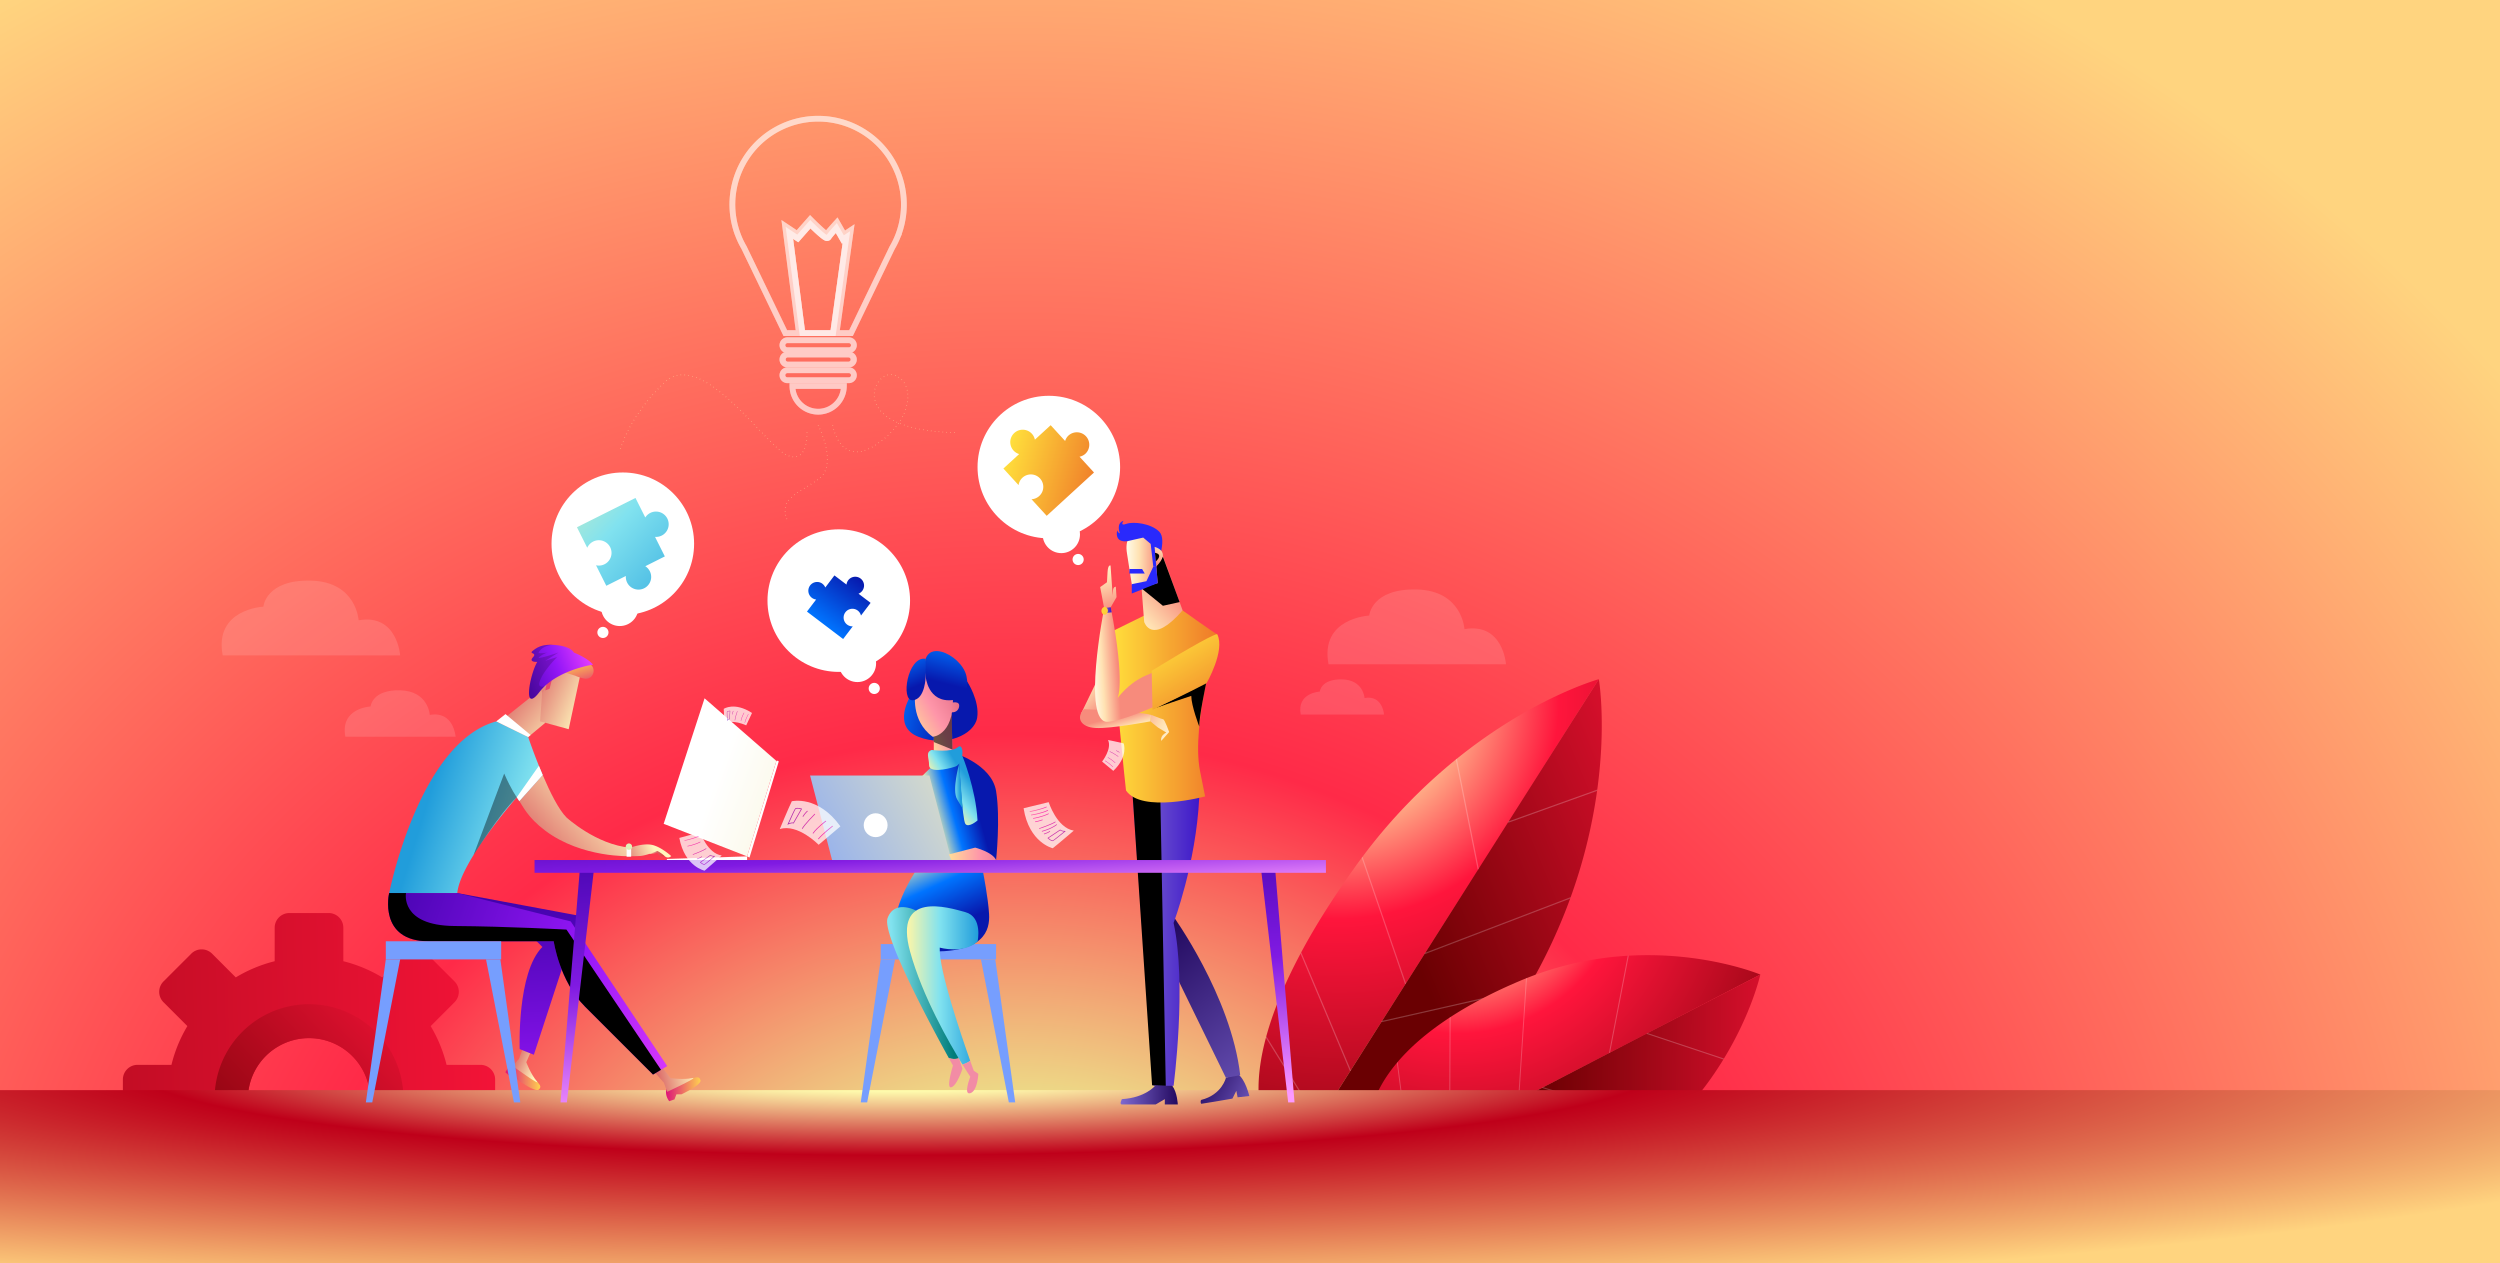 <svg id="Layer_1" data-name="Layer 1" xmlns="http://www.w3.org/2000/svg" xmlns:xlink="http://www.w3.org/1999/xlink" viewBox="0 0 3484.41 1760.72"><rect x="0" y="0" width="3484.41" height="1760.72" fill="#333333" stroke="none"/><defs><style>.cls-1{fill:url(#radial-gradient);}.cls-2{fill:url(#linear-gradient);}.cls-3{fill:url(#linear-gradient-2);}.cls-4{opacity:0.24;}.cls-5{fill:url(#linear-gradient-3);}.cls-6{fill:url(#linear-gradient-4);}.cls-7{fill:url(#linear-gradient-5);}.cls-8{fill:url(#linear-gradient-6);}.cls-9{fill:url(#linear-gradient-7);}.cls-10{fill:url(#linear-gradient-8);}.cls-11{fill:url(#radial-gradient-2);}.cls-12{fill:url(#linear-gradient-27);}.cls-13{opacity:0.22;}.cls-14{fill:#fff;}.cls-15{opacity:0.21;}.cls-16{fill:url(#radial-gradient-3);}.cls-17{fill:url(#linear-gradient-28);}.cls-18{fill:url(#radial-gradient-4);}.cls-19,.cls-20,.cls-21,.cls-22{opacity:0.13;}.cls-19,.cls-20,.cls-21,.cls-22,.cls-61,.cls-69,.cls-85{isolation:isolate;}.cls-19{fill:url(#radial-gradient-5);}.cls-20{fill:url(#radial-gradient-6);}.cls-21{fill:url(#radial-gradient-7);}.cls-22{fill:url(#radial-gradient-8);}.cls-23{fill:url(#linear-gradient-29);}.cls-24{fill:url(#linear-gradient-30);}.cls-25{fill:url(#linear-gradient-31);}.cls-26{fill:url(#linear-gradient-32);}.cls-27{fill:url(#linear-gradient-33);}.cls-28{fill:url(#linear-gradient-34);}.cls-29{fill:url(#linear-gradient-35);}.cls-30{fill:url(#linear-gradient-36);}.cls-31{fill:url(#linear-gradient-37);}.cls-32{fill:url(#linear-gradient-38);}.cls-33{fill:url(#linear-gradient-39);}.cls-34{fill:#2929fc;}.cls-35{fill:url(#linear-gradient-40);}.cls-36{fill:url(#linear-gradient-41);}.cls-37{fill:url(#linear-gradient-42);}.cls-38{fill:url(#linear-gradient-43);}.cls-39{fill:url(#linear-gradient-44);}.cls-40{fill:url(#linear-gradient-45);}.cls-41{fill:url(#linear-gradient-46);}.cls-42{fill:url(#linear-gradient-47);}.cls-43{fill:url(#linear-gradient-48);}.cls-44{fill:url(#linear-gradient-49);}.cls-45{fill:url(#linear-gradient-50);}.cls-46{fill:url(#linear-gradient-51);}.cls-47{fill:url(#linear-gradient-52);}.cls-48{fill:url(#linear-gradient-53);}.cls-49{fill:url(#linear-gradient-54);}.cls-50{fill:url(#linear-gradient-55);}.cls-51{fill:url(#linear-gradient-56);}.cls-52{fill:url(#linear-gradient-57);}.cls-53{fill:url(#linear-gradient-58);}.cls-54{fill:url(#linear-gradient-59);}.cls-55{fill:url(#linear-gradient-60);}.cls-56{fill:url(#linear-gradient-61);}.cls-57{fill:url(#linear-gradient-62);}.cls-58{fill:url(#linear-gradient-63);}.cls-59{fill:url(#linear-gradient-64);}.cls-60{fill:url(#linear-gradient-65);}.cls-61{opacity:0.4;fill:url(#linear-gradient-66);}.cls-62{fill:url(#linear-gradient-67);}.cls-63{fill:url(#linear-gradient-68);}.cls-64{fill:url(#linear-gradient-69);}.cls-65{fill:#769efe;}.cls-66{fill:url(#linear-gradient-70);}.cls-67{fill:url(#linear-gradient-71);}.cls-68{fill:url(#linear-gradient-72);}.cls-69{opacity:0.58;fill:url(#linear-gradient-73);}.cls-70{fill:url(#linear-gradient-74);}.cls-71{fill:url(#linear-gradient-75);}.cls-72{fill:url(#linear-gradient-76);}.cls-73{fill:url(#linear-gradient-77);}.cls-74{fill:url(#linear-gradient-78);}.cls-75{fill:url(#linear-gradient-79);}.cls-76{fill:url(#linear-gradient-80);}.cls-77{fill:url(#linear-gradient-81);}.cls-78{fill:url(#linear-gradient-82);}.cls-79{fill:url(#linear-gradient-83);}.cls-80{fill:url(#linear-gradient-84);}.cls-81{fill:#f28ca5;}.cls-82{fill:url(#linear-gradient-85);}.cls-83{fill:url(#linear-gradient-86);}.cls-84{fill:url(#linear-gradient-87);}.cls-85{opacity:0.18;fill:url(#linear-gradient-88);}.cls-86{fill:url(#linear-gradient-89);}.cls-87{fill:url(#linear-gradient-90);}.cls-88{fill:url(#linear-gradient-91);}.cls-89{opacity:0.45;}.cls-90{fill:none;stroke:#fdffb6;stroke-miterlimit:10;stroke-dasharray:0.5 5;}.cls-91{opacity:0.74;}.cls-92{fill:url(#radial-gradient-9);}.cls-93{fill:url(#radial-gradient-17);}.cls-94{fill:url(#radial-gradient-25);}.cls-95{fill:url(#radial-gradient-32);}.cls-96{fill:url(#radial-gradient-33);}.cls-97{fill:url(#radial-gradient-40);}.cls-98{fill:url(#radial-gradient-41);}.cls-99{fill:url(#radial-gradient-48);}</style><radialGradient id="radial-gradient" cx="1374.44" cy="-142.5" r="2258.6" gradientTransform="matrix(1.16, 0, 0, -1, -177.14, 1762)" gradientUnits="userSpaceOnUse"><stop offset="0.12" stop-color="#e9ff94"/><stop offset="0.39" stop-color="#ff2a48"/><stop offset="1" stop-color="#ffd47f"/></radialGradient><linearGradient id="linear-gradient" x1="824.13" y1="367.31" x2="-810.47" y2="322.6" gradientTransform="matrix(1, 0, 0, -1, 0, 1762)" gradientUnits="userSpaceOnUse"><stop offset="0" stop-color="#ff153c"/><stop offset="1" stop-color="#6a0002"/></linearGradient><linearGradient id="linear-gradient-2" x1="601.45" y1="416.83" x2="238.2" y2="81.52" xlink:href="#linear-gradient"/><linearGradient id="linear-gradient-3" x1="1138.1" y1="1575.79" x2="1143.12" y2="1221.14" gradientTransform="matrix(1, 0, 0, -1, 0, 1762)" gradientUnits="userSpaceOnUse"><stop offset="0" stop-color="#fff"/><stop offset="0.97" stop-color="#fff"/><stop offset="1" stop-color="#fff"/></linearGradient><linearGradient id="linear-gradient-4" x1="1138.86" y1="1575.8" x2="1143.87" y2="1221.15" xlink:href="#linear-gradient-3"/><linearGradient id="linear-gradient-5" x1="1136.14" y1="1575.76" x2="1141.16" y2="1221.11" xlink:href="#linear-gradient-3"/><linearGradient id="linear-gradient-6" x1="1135.86" y1="1575.76" x2="1140.88" y2="1221.11" xlink:href="#linear-gradient-3"/><linearGradient id="linear-gradient-7" x1="1135.55" y1="1575.76" x2="1140.57" y2="1221.11" xlink:href="#linear-gradient-3"/><linearGradient id="linear-gradient-8" x1="1135.36" y1="1575.76" x2="1140.38" y2="1221.1" xlink:href="#linear-gradient-3"/><radialGradient id="radial-gradient-2" cx="1866.73" cy="787.58" r="785.48" gradientTransform="matrix(1, 0, 0, -1, 0, 1762)" gradientUnits="userSpaceOnUse"><stop offset="0.12" stop-color="#fffdae"/><stop offset="0.39" stop-color="#ff153c"/><stop offset="1" stop-color="#6a0002"/></radialGradient><linearGradient id="linear-gradient-27" x1="2455.87" y1="638.7" x2="1967.39" y2="436" xlink:href="#linear-gradient"/><radialGradient id="radial-gradient-3" cx="2032.34" cy="556.72" r="603.45" xlink:href="#radial-gradient-2"/><linearGradient id="linear-gradient-28" x1="3318.46" y1="1185.07" x2="2829.97" y2="982.36" gradientTransform="matrix(0.75, 0.56, 0.32, -0.77, -296.08, 676.09)" xlink:href="#linear-gradient"/><radialGradient id="radial-gradient-4" cx="1230.96" cy="-8692.72" r="2377.71" gradientTransform="matrix(1.16, 0, 0, -0.14, -177.14, 263.27)" gradientUnits="userSpaceOnUse"><stop offset="0.12" stop-color="#fffdae"/><stop offset="0.39" stop-color="#bf001a"/><stop offset="1" stop-color="#ffd47f"/></radialGradient><radialGradient id="radial-gradient-5" cx="1591.88" cy="1074.18" r="442.15" gradientTransform="matrix(1, 0, 0, -1, 0, 1762)" gradientUnits="userSpaceOnUse"><stop offset="0" stop-color="#fff"/><stop offset="0.85" stop-color="#fff"/><stop offset="1" stop-color="#fff"/></radialGradient><radialGradient id="radial-gradient-6" cx="1690.97" cy="877.89" r="207.58" xlink:href="#radial-gradient-5"/><radialGradient id="radial-gradient-7" cx="579.77" cy="702.89" r="307.59" xlink:href="#radial-gradient-5"/><radialGradient id="radial-gradient-8" cx="648.71" cy="644.66" r="191.1" xlink:href="#radial-gradient-5"/><linearGradient id="linear-gradient-29" x1="1760.36" y1="212.92" x2="1672.83" y2="258.22" gradientTransform="matrix(1, 0, 0, -1, 0, 1762)" gradientUnits="userSpaceOnUse"><stop offset="0" stop-color="#7f69d1"/><stop offset="1" stop-color="#230a60"/></linearGradient><linearGradient id="linear-gradient-30" x1="1814.53" y1="191.58" x2="1608.77" y2="452.62" xlink:href="#linear-gradient-29"/><linearGradient id="linear-gradient-31" x1="1561.86" y1="237.69" x2="1641.59" y2="237.69" xlink:href="#linear-gradient-29"/><linearGradient id="linear-gradient-32" x1="1578.15" y1="462.32" x2="1671.49" y2="462.32" gradientTransform="matrix(1, 0, 0, -1, 0, 1762)" gradientUnits="userSpaceOnUse"><stop offset="0" stop-color="#7f69d1"/><stop offset="1" stop-color="#3e18c9"/></linearGradient><linearGradient id="linear-gradient-33" x1="2113.83" y1="894.23" x2="1529.31" y2="389.56" gradientTransform="matrix(1, 0, 0, -1, 0, 1762)" gradientUnits="userSpaceOnUse"><stop offset="0"/><stop offset="1"/></linearGradient><linearGradient id="linear-gradient-34" x1="1504.77" y1="831.22" x2="1550.45" y2="782.08" gradientTransform="matrix(1, 0, 0, -1, 0, 1762)" gradientUnits="userSpaceOnUse"><stop offset="0" stop-color="#fffbe9"/><stop offset="0.4" stop-color="#ffe2b3"/><stop offset="1" stop-color="#f78b7c"/></linearGradient><linearGradient id="linear-gradient-35" x1="1551.6" y1="777.54" x2="1696.64" y2="777.54" gradientTransform="matrix(1, 0, 0, -1, 0, 1762)" gradientUnits="userSpaceOnUse"><stop offset="0" stop-color="#ffde3b"/><stop offset="1" stop-color="#ef7929"/></linearGradient><linearGradient id="linear-gradient-36" x1="1568.86" y1="912.08" x2="1657.92" y2="770.05" xlink:href="#linear-gradient-33"/><linearGradient id="linear-gradient-37" x1="1550.41" y1="887.49" x2="1625.14" y2="956.07" xlink:href="#linear-gradient-34"/><linearGradient id="linear-gradient-38" x1="1545.7" y1="1039.85" x2="1619.79" y2="946.57" xlink:href="#linear-gradient-33"/><linearGradient id="linear-gradient-39" x1="1570.06" y1="982.19" x2="1613.59" y2="982.19" xlink:href="#linear-gradient-34"/><linearGradient id="linear-gradient-40" x1="1628.17" y1="1007.81" x2="1606.67" y2="981.33" xlink:href="#linear-gradient-34"/><linearGradient id="linear-gradient-41" x1="1642.7" y1="731.94" x2="1576.67" y2="768.09" xlink:href="#linear-gradient-34"/><linearGradient id="linear-gradient-42" x1="1562.5" y1="734.97" x2="1554.82" y2="763.37" xlink:href="#linear-gradient-34"/><linearGradient id="linear-gradient-43" x1="1521.32" y1="834.22" x2="1557.66" y2="836.52" xlink:href="#linear-gradient-34"/><linearGradient id="linear-gradient-44" x1="1531.55" y1="986.3" x2="1552.54" y2="911.32" xlink:href="#linear-gradient-34"/><linearGradient id="linear-gradient-45" x1="1537.6" y1="911.38" x2="1549.45" y2="911.38" xlink:href="#linear-gradient-32"/><linearGradient id="linear-gradient-46" x1="1517.12" y1="928.53" x2="1683.98" y2="796.48" xlink:href="#linear-gradient-35"/><linearGradient id="linear-gradient-47" x1="1620.85" y1="873.65" x2="1694.94" y2="756.96" xlink:href="#linear-gradient-35"/><linearGradient id="linear-gradient-48" x1="1593.68" y1="974.36" x2="1617.87" y2="990.48" xlink:href="#linear-gradient-33"/><linearGradient id="linear-gradient-49" x1="704.45" y1="260.95" x2="753.1" y2="260.95" gradientTransform="matrix(1, 0, 0, -1, 0, 1762)" gradientUnits="userSpaceOnUse"><stop offset="0" stop-color="#dd1478"/><stop offset="1" stop-color="#ffd150"/></linearGradient><linearGradient id="linear-gradient-50" x1="2217.75" y1="274" x2="2148.08" y2="302.87" gradientTransform="matrix(1, 0, 0, -1, -1467.33, 1762)" gradientUnits="userSpaceOnUse"><stop offset="0" stop-color="#fff7bd"/><stop offset="0.49" stop-color="#db6565"/><stop offset="1" stop-color="#d63838"/></linearGradient><linearGradient id="linear-gradient-51" x1="928.18" y1="243.85" x2="976.4" y2="243.85" xlink:href="#linear-gradient-49"/><linearGradient id="linear-gradient-52" x1="2436.46" y1="267.06" x2="2327.87" y2="242.58" xlink:href="#linear-gradient-50"/><linearGradient id="linear-gradient-53" x1="2371.76" y1="573.54" x2="2393.7" y2="573.54" xlink:href="#linear-gradient-50"/><linearGradient id="linear-gradient-54" x1="-2491.06" y1="541.4" x2="-2522.66" y2="-26.17" gradientTransform="translate(-1789.52 1762) rotate(180)" gradientUnits="userSpaceOnUse"><stop offset="0" stop-color="#3800a3"/><stop offset="0.55" stop-color="#9416f7"/><stop offset="1" stop-color="#ff4aff"/></linearGradient><linearGradient id="linear-gradient-55" x1="2252.49" y1="728.79" x2="2084.68" y2="860.19" xlink:href="#linear-gradient-50"/><linearGradient id="linear-gradient-56" x1="851.62" y1="655.64" x2="647.65" y2="474.24" gradientTransform="matrix(1, 0, 0, -1, 0, 1762)" xlink:href="#linear-gradient-50"/><linearGradient id="linear-gradient-57" x1="828" y1="571.56" x2="595.41" y2="643.61" gradientTransform="matrix(1, 0, 0, -1, 0, 1762)" gradientUnits="userSpaceOnUse"><stop offset="0" stop-color="#fff6a6"/><stop offset="0.46" stop-color="#81e2ef"/><stop offset="1" stop-color="#219ddb"/></linearGradient><linearGradient id="linear-gradient-58" x1="-2268.91" y1="501.77" x2="-2842.8" y2="300.78" xlink:href="#linear-gradient-54"/><linearGradient id="linear-gradient-59" x1="1338.99" y1="173.43" x2="2358.42" y2="432.68" gradientTransform="matrix(1, 0, 0, -1, -1467.33, 1762)" xlink:href="#linear-gradient-33"/><linearGradient id="linear-gradient-60" x1="2380.3" y1="576.55" x2="2286.14" y2="541.82" xlink:href="#linear-gradient-50"/><linearGradient id="linear-gradient-61" x1="819" y1="778.68" x2="658.47" y2="848.2" gradientTransform="matrix(1, 0, 0, -1, 0, 1762)" xlink:href="#linear-gradient-50"/><linearGradient id="linear-gradient-62" x1="794.12" y1="788.43" x2="780.73" y2="836.39" xlink:href="#linear-gradient-49"/><linearGradient id="linear-gradient-63" x1="2215.16" y1="819.74" x2="2249.84" y2="776.9" xlink:href="#linear-gradient-50"/><linearGradient id="linear-gradient-64" x1="-2688.66" y1="862.54" x2="-2210.21" y2="673.57" gradientTransform="translate(-1789.52 1762) rotate(180)" xlink:href="#linear-gradient-49"/><linearGradient id="linear-gradient-65" x1="-2789.44" y1="682.89" x2="-3041" y2="589.98" gradientTransform="translate(-1789.52 1762) rotate(180)" gradientUnits="userSpaceOnUse"><stop offset="0" stop-color="#fff"/><stop offset="1" stop-color="#f4eec3"/></linearGradient><linearGradient id="linear-gradient-66" x1="-2535.51" y1="726.41" x2="-2463.88" y2="603.79" gradientTransform="translate(-1789.52 1762) rotate(180)" xlink:href="#linear-gradient-33"/><linearGradient id="linear-gradient-67" x1="1760.65" y1="665.85" x2="1791.73" y2="235.98" gradientTransform="matrix(1, 0, 0, -1, 0, 1762)" gradientUnits="userSpaceOnUse"><stop offset="0" stop-color="#3800a3"/><stop offset="0.55" stop-color="#801ae2"/><stop offset="1" stop-color="#fc99ff"/></linearGradient><linearGradient id="linear-gradient-68" x1="788.31" y1="624.74" x2="819.39" y2="194.88" xlink:href="#linear-gradient-67"/><linearGradient id="linear-gradient-69" x1="1290.68" y1="658.47" x2="1299.66" y2="498.55" xlink:href="#linear-gradient-67"/><linearGradient id="linear-gradient-70" x1="1299.9" y1="621.98" x2="1360.82" y2="639.11" gradientTransform="matrix(1, 0, 0, -1, 0, 1762)" gradientUnits="userSpaceOnUse"><stop offset="0" stop-color="#fff6a6"/><stop offset="0.46" stop-color="#0074ff"/><stop offset="1" stop-color="#0718ad"/></linearGradient><linearGradient id="linear-gradient-71" x1="1243.06" y1="789.87" x2="1327.22" y2="770.02" gradientTransform="matrix(1, 0, 0, -1, 0, 1762)" gradientUnits="userSpaceOnUse"><stop offset="0" stop-color="#0074ff"/><stop offset="1" stop-color="#0718ad"/></linearGradient><linearGradient id="linear-gradient-72" x1="1353.56" y1="744.43" x2="1298.53" y2="719.83" gradientTransform="matrix(1, 0, 0, -1, 0, 1762)" gradientUnits="userSpaceOnUse"><stop offset="0" stop-color="#dd647e"/><stop offset="0.14" stop-color="#e7738b"/><stop offset="0.41" stop-color="#f88ca1"/><stop offset="0.58" stop-color="#fe95a9"/><stop offset="1" stop-color="#ffda99"/></linearGradient><linearGradient id="linear-gradient-73" x1="1286.4" y1="851.53" x2="1323.3" y2="711.69" xlink:href="#linear-gradient-33"/><linearGradient id="linear-gradient-74" x1="1344.82" y1="812.39" x2="1258.72" y2="761.9" gradientTransform="matrix(1, 0, 0, -1, 0, 1762)" gradientUnits="userSpaceOnUse"><stop offset="0" stop-color="#dd647e"/><stop offset="0.58" stop-color="#fe95a9"/><stop offset="1" stop-color="#ffda99"/></linearGradient><linearGradient id="linear-gradient-75" x1="1329.14" y1="864.42" x2="1315.33" y2="809.61" xlink:href="#linear-gradient-71"/><linearGradient id="linear-gradient-76" x1="1262.92" y1="853.01" x2="1281.91" y2="807.27" xlink:href="#linear-gradient-71"/><linearGradient id="linear-gradient-77" x1="1345.39" y1="779.75" x2="1286.26" y2="767.01" xlink:href="#linear-gradient-74"/><linearGradient id="linear-gradient-78" x1="1045.46" y1="520.73" x2="1428.71" y2="734.37" gradientTransform="matrix(1, 0, 0, -1, 0, 1762)" gradientUnits="userSpaceOnUse"><stop offset="0" stop-color="#749bfe"/><stop offset="0.99" stop-color="#fff6b6"/></linearGradient><linearGradient id="linear-gradient-79" x1="1291.57" y1="691.04" x2="1325.24" y2="711.33" xlink:href="#linear-gradient-57"/><linearGradient id="linear-gradient-80" x1="1318.2" y1="638.32" x2="1357.04" y2="668.1" xlink:href="#linear-gradient-57"/><linearGradient id="linear-gradient-81" x1="1322.51" y1="665.84" x2="1338.05" y2="666.27" xlink:href="#linear-gradient-57"/><linearGradient id="linear-gradient-82" x1="1277.47" y1="572.73" x2="1324.73" y2="469.79" xlink:href="#linear-gradient-70"/><linearGradient id="linear-gradient-83" x1="1176.96" y1="386.81" x2="1326.51" y2="393.28" gradientTransform="matrix(1, 0, 0, -1, 0, 1762)" gradientUnits="userSpaceOnUse"><stop offset="0" stop-color="#fff6a6"/><stop offset="0.46" stop-color="#81e2ef"/><stop offset="0.99" stop-color="#007c79"/></linearGradient><linearGradient id="linear-gradient-84" x1="1264.02" y1="388.59" x2="1363.62" y2="388.59" xlink:href="#linear-gradient-57"/><linearGradient id="linear-gradient-85" x1="1424.69" y1="571.05" x2="1324.1" y2="572.18" xlink:href="#linear-gradient-74"/><linearGradient id="linear-gradient-86" x1="895.12" y1="591.38" x2="732.05" y2="508.79" xlink:href="#linear-gradient-57"/><linearGradient id="linear-gradient-87" x1="704.97" y1="807.36" x2="833.43" y2="859.66" gradientTransform="matrix(1, 0, 0, -1, 0, 1762)" xlink:href="#linear-gradient-54"/><linearGradient id="linear-gradient-88" x1="623.53" y1="759.18" x2="850.43" y2="879.27" xlink:href="#linear-gradient-33"/><linearGradient id="linear-gradient-89" x1="58.91" y1="314.62" x2="124.04" y2="197.14" gradientTransform="matrix(0.7, -0.71, -0.71, -0.7, 1584.88, 900.8)" xlink:href="#linear-gradient-35"/><linearGradient id="linear-gradient-90" x1="733.92" y1="1132.29" x2="993.69" y2="897.17" xlink:href="#linear-gradient-57"/><linearGradient id="linear-gradient-91" x1="-659.52" y1="91.22" x2="-577.64" y2="91.22" gradientTransform="matrix(0.6, -0.8, -0.8, -0.6, 1613.96, 395.78)" xlink:href="#linear-gradient-71"/><radialGradient id="radial-gradient-9" cx="1406.33" cy="660.24" r="140.65" gradientTransform="matrix(1, 0, 0, -1, 0, 1762)" gradientUnits="userSpaceOnUse"><stop offset="0.12" stop-color="#fffdae"/><stop offset="0.39" stop-color="#ff29c8"/><stop offset="1" stop-color="#3e18c9"/></radialGradient><radialGradient id="radial-gradient-17" cx="-305.55" cy="1982.95" r="54.54" gradientTransform="matrix(-0.84, -1.18, -1.28, 0.91, 3830.52, -1066.62)" xlink:href="#radial-gradient-9"/><radialGradient id="radial-gradient-25" cx="1013.29" cy="3406.57" r="155.49" gradientTransform="matrix(-0.89, 0.45, 0.45, 0.89, 583.12, -2333.22)" xlink:href="#radial-gradient-9"/><radialGradient id="radial-gradient-32" cx="1013.3" cy="3406.57" r="155.49" gradientTransform="matrix(-0.89, 0.45, 0.45, 0.89, 583.12, -2333.22)" xlink:href="#radial-gradient-9"/><radialGradient id="radial-gradient-33" cx="1235.04" cy="2320.26" r="30.89" gradientTransform="matrix(-1.56, 1.82, 2.08, 1.79, -1829.14, -5400.02)" xlink:href="#radial-gradient-9"/><radialGradient id="radial-gradient-40" cx="698.35" cy="1516.95" r="33.88" gradientTransform="matrix(2.6, 0.17, -0.17, -2.54, -561, 4666.2)" xlink:href="#radial-gradient-9"/><radialGradient id="radial-gradient-41" cx="1399.5" cy="482.26" r="117.66" gradientTransform="matrix(1, -0.03, -0.03, -1, -456.45, 1668.37)" xlink:href="#radial-gradient-9"/><radialGradient id="radial-gradient-48" cx="-875.3" cy="2644.56" r="129.03" gradientTransform="matrix(-0.67, -0.74, -0.74, 0.67, 2310.63, -1149.69)" xlink:href="#radial-gradient-9"/></defs><title>lets-colab</title><g id="Layer_2" data-name="Layer 2"><rect class="cls-1" width="3484.41" height="1760.72"/><path class="cls-2" d="M669.67,1484.13H622.4a196,196,0,0,0-22.18-54l33.3-33.3a20.53,20.53,0,0,0,0-28.92l-38.77-38.77a20.53,20.53,0,0,0-28.92,0l-33.09,33.12a197.21,197.21,0,0,0-54.21-22.55V1293a20.49,20.49,0,0,0-20.43-20.44H403.27A20.49,20.49,0,0,0,382.84,1293v46.72a197.21,197.21,0,0,0-54.21,22.55l-33.1-33.12a20.52,20.52,0,0,0-28.91,0l-38.77,38.77a20.52,20.52,0,0,0,0,28.92l33.3,33.3a195.66,195.66,0,0,0-22.18,54H191.7a20.49,20.49,0,0,0-20.44,20.42V1532H345.47v-.75a85.24,85.24,0,0,1,170.47,0v.75H690.11v-27.42A20.49,20.49,0,0,0,669.67,1484.13Z"/><path class="cls-3" d="M430.68,1399.64A131.58,131.58,0,0,0,299.1,1531.22v.75h46.36v-.75a85.24,85.24,0,0,1,170.47,0v.75h46.36v-.75a131.58,131.58,0,0,0-131.6-131.58Z"/><g class="cls-4"><path class="cls-5" d="M1164.61,468.28h-49.82l-19.65-151.93,16.06,10.73,18-20.41,3,3c13.11,13,18.15,16.71,20,17.77,2-2.81,7.2-8.71,10.41-12.29l3.73-4.16,9.76,17.08,8.72-5.82Zm-42.74-8.06h35.72l16.83-121.29-1,.65-8.5-14.85c-3.73,4.27-5.87,6.91-6.26,7.54a6.67,6.67,0,0,1-4.86,3.48c-2.86.46-5.54.87-24.22-17.35l-17,19.29-7.18-4.8Zm29.71-131.72Z"/><path class="cls-6" d="M1188.67,468.28h-27.4l19.3-139.16-5.54,3.69-9.24-16.18c-3,3.3-8.23,9.22-10.55,12.31L1153,332l-3.17-2.12c-3.76-2.5-12.87-10.91-20.42-18.39l-17.59,19.95-12.44-8.29,18.79,145.13H1092L1033.47,347a121,121,0,0,1-8.4-17.43l-1.17-3h0a123.56,123.56,0,1,1,232.85-.3l.24.16-1.43,3.12a124.56,124.56,0,0,1-8.6,17.79Zm-18.15-8.06h13.09l56.29-116.76a118.4,118.4,0,0,0,8-16.5l.24-.64a115.5,115.5,0,1,0-215.67,0l.74,1.93a118,118,0,0,0,7.35,14.92L1097,460.22h12l-19.88-153.59,21.31,14.2,18.62-21.1,4.81,4.82c6.53,6.52,13.36,12.88,17.53,16.37,3.32-4,7.85-9,10-11.4l5.93-6.51,10.46,18.31,13.27-8.85Z"/><path class="cls-7" d="M1183.15,492.18h-85.67a11,11,0,0,1,0-22h85.67a11,11,0,0,1,0,22Zm-85.67-13.94a2.94,2.94,0,0,0,0,5.88h85.67a2.94,2.94,0,0,0,2.94-2.94,3,3,0,0,0-2.94-2.94Z"/><path class="cls-8" d="M1183.15,512.1h-85.67a11,11,0,0,1,0-22h85.67a11,11,0,0,1,0,22Zm-85.67-13.94a3,3,0,0,0,0,5.89h85.67a3,3,0,0,0,0-5.89Z"/><path class="cls-9" d="M1183.15,534h-85.67a11,11,0,0,1,0-22h85.67a11,11,0,0,1,0,22Zm-85.67-13.94a2.94,2.94,0,0,0,0,5.88h85.67a3,3,0,0,0,2.94-2.94,2.94,2.94,0,0,0-2.94-2.94Z"/><path class="cls-10" d="M1140.32,577.84A39.93,39.93,0,0,1,1100.43,538v-4h79.77v4A39.93,39.93,0,0,1,1140.32,577.84ZM1108.74,542a31.83,31.83,0,0,0,63.15,0Z"/></g><g class="cls-4"><path class="cls-5" d="M1164.61,468.28h-49.82l-19.65-151.93,16.06,10.73,18-20.41,3,3c13.11,13,18.15,16.71,20,17.77,2-2.81,7.2-8.71,10.41-12.29l3.73-4.16,9.76,17.08,8.72-5.82Zm-42.74-8.06h35.72l16.83-121.29-1,.65-8.5-14.85c-3.73,4.27-5.87,6.91-6.26,7.54a6.67,6.67,0,0,1-4.86,3.48c-2.86.46-5.54.87-24.22-17.35l-17,19.29-7.18-4.8Zm29.71-131.72Z"/><path class="cls-6" d="M1188.67,468.28h-27.4l19.3-139.16-5.54,3.69-9.24-16.18c-3,3.3-8.23,9.22-10.55,12.31L1153,332l-3.17-2.12c-3.76-2.5-12.87-10.91-20.42-18.39l-17.59,19.95-12.44-8.29,18.79,145.13H1092L1033.47,347a121,121,0,0,1-8.4-17.43l-1.17-3h0a123.56,123.56,0,1,1,232.85-.3l.24.16-1.43,3.12a124.56,124.56,0,0,1-8.6,17.79Zm-18.15-8.06h13.09l56.29-116.76a118.4,118.4,0,0,0,8-16.5l.24-.64a115.5,115.5,0,1,0-215.67,0l.74,1.93a118,118,0,0,0,7.35,14.92L1097,460.22h12l-19.88-153.59,21.31,14.2,18.62-21.1,4.81,4.82c6.53,6.52,13.36,12.88,17.53,16.37,3.32-4,7.85-9,10-11.4l5.93-6.51,10.46,18.31,13.27-8.85Z"/><path class="cls-7" d="M1183.15,492.18h-85.67a11,11,0,0,1,0-22h85.67a11,11,0,0,1,0,22Zm-85.67-13.94a2.94,2.94,0,0,0,0,5.88h85.67a2.94,2.94,0,0,0,2.94-2.94,3,3,0,0,0-2.94-2.94Z"/><path class="cls-8" d="M1183.15,512.1h-85.67a11,11,0,0,1,0-22h85.67a11,11,0,0,1,0,22Zm-85.67-13.94a3,3,0,0,0,0,5.89h85.67a3,3,0,0,0,0-5.89Z"/><path class="cls-9" d="M1183.15,534h-85.67a11,11,0,0,1,0-22h85.67a11,11,0,0,1,0,22Zm-85.67-13.94a2.94,2.94,0,0,0,0,5.88h85.67a3,3,0,0,0,2.94-2.94,2.94,2.94,0,0,0-2.94-2.94Z"/><path class="cls-10" d="M1140.32,577.84A39.93,39.93,0,0,1,1100.43,538v-4h79.77v4A39.93,39.93,0,0,1,1140.32,577.84ZM1108.74,542a31.83,31.83,0,0,0,63.15,0Z"/></g><g class="cls-4"><path class="cls-5" d="M1164.61,468.28h-49.82l-19.65-151.93,16.06,10.73,18-20.41,3,3c13.11,13,18.15,16.71,20,17.77,2-2.81,7.2-8.71,10.41-12.29l3.73-4.16,9.76,17.08,8.72-5.82Zm-42.74-8.06h35.72l16.83-121.29-1,.65-8.5-14.85c-3.73,4.27-5.87,6.91-6.26,7.54a6.67,6.67,0,0,1-4.86,3.48c-2.86.46-5.54.87-24.22-17.35l-17,19.29-7.18-4.8Zm29.71-131.72Z"/><path class="cls-6" d="M1188.67,468.28h-27.4l19.3-139.16-5.54,3.69-9.24-16.18c-3,3.3-8.23,9.22-10.55,12.31L1153,332l-3.17-2.12c-3.76-2.5-12.87-10.91-20.42-18.39l-17.59,19.95-12.44-8.29,18.79,145.13H1092L1033.47,347a121,121,0,0,1-8.4-17.43l-1.17-3h0a123.56,123.56,0,1,1,232.85-.3l.24.16-1.43,3.12a124.56,124.56,0,0,1-8.6,17.79Zm-18.15-8.06h13.09l56.29-116.76a118.4,118.4,0,0,0,8-16.5l.24-.64a115.5,115.5,0,1,0-215.67,0l.74,1.93a118,118,0,0,0,7.35,14.92L1097,460.22h12l-19.88-153.59,21.31,14.2,18.62-21.1,4.81,4.82c6.53,6.52,13.36,12.88,17.53,16.37,3.32-4,7.85-9,10-11.4l5.93-6.51,10.46,18.31,13.27-8.85Z"/><path class="cls-7" d="M1183.15,492.18h-85.67a11,11,0,0,1,0-22h85.67a11,11,0,0,1,0,22Zm-85.67-13.94a2.94,2.94,0,0,0,0,5.88h85.67a2.94,2.94,0,0,0,2.94-2.94,3,3,0,0,0-2.94-2.94Z"/><path class="cls-8" d="M1183.15,512.1h-85.67a11,11,0,0,1,0-22h85.67a11,11,0,0,1,0,22Zm-85.67-13.94a3,3,0,0,0,0,5.89h85.67a3,3,0,0,0,0-5.89Z"/><path class="cls-9" d="M1183.15,534h-85.67a11,11,0,0,1,0-22h85.67a11,11,0,0,1,0,22Zm-85.67-13.94a2.94,2.94,0,0,0,0,5.88h85.67a3,3,0,0,0,2.94-2.94,2.94,2.94,0,0,0-2.94-2.94Z"/><path class="cls-10" d="M1140.32,577.84A39.93,39.93,0,0,1,1100.43,538v-4h79.77v4A39.93,39.93,0,0,1,1140.32,577.84ZM1108.74,542a31.83,31.83,0,0,0,63.15,0Z"/></g><g class="cls-4"><path class="cls-5" d="M1164.61,468.28h-49.82l-19.65-151.93,16.06,10.73,18-20.41,3,3c13.11,13,18.15,16.71,20,17.77,2-2.81,7.2-8.71,10.41-12.29l3.73-4.16,9.76,17.08,8.72-5.82Zm-42.74-8.06h35.72l16.83-121.29-1,.65-8.5-14.85c-3.73,4.27-5.87,6.91-6.26,7.54a6.67,6.67,0,0,1-4.86,3.48c-2.86.46-5.54.87-24.22-17.35l-17,19.29-7.18-4.8Zm29.71-131.72Z"/><path class="cls-6" d="M1188.67,468.28h-27.4l19.3-139.16-5.54,3.69-9.24-16.18c-3,3.3-8.23,9.22-10.55,12.31L1153,332l-3.17-2.12c-3.76-2.5-12.87-10.91-20.42-18.39l-17.59,19.95-12.44-8.29,18.79,145.13H1092L1033.47,347a121,121,0,0,1-8.4-17.43l-1.17-3h0a123.56,123.56,0,1,1,232.85-.3l.24.16-1.43,3.12a124.56,124.56,0,0,1-8.6,17.79Zm-18.15-8.06h13.09l56.29-116.76a118.4,118.4,0,0,0,8-16.5l.24-.64a115.5,115.5,0,1,0-215.67,0l.74,1.93a118,118,0,0,0,7.35,14.92L1097,460.22h12l-19.88-153.59,21.31,14.2,18.62-21.1,4.81,4.82c6.53,6.52,13.36,12.88,17.53,16.37,3.32-4,7.85-9,10-11.4l5.93-6.51,10.46,18.31,13.27-8.85Z"/><path class="cls-7" d="M1183.15,492.18h-85.67a11,11,0,0,1,0-22h85.67a11,11,0,0,1,0,22Zm-85.67-13.94a2.94,2.94,0,0,0,0,5.88h85.67a2.94,2.94,0,0,0,2.94-2.94,3,3,0,0,0-2.94-2.94Z"/><path class="cls-8" d="M1183.15,512.1h-85.67a11,11,0,0,1,0-22h85.67a11,11,0,0,1,0,22Zm-85.67-13.94a3,3,0,0,0,0,5.89h85.67a3,3,0,0,0,0-5.89Z"/><path class="cls-9" d="M1183.15,534h-85.67a11,11,0,0,1,0-22h85.67a11,11,0,0,1,0,22Zm-85.67-13.94a2.94,2.94,0,0,0,0,5.88h85.67a3,3,0,0,0,2.94-2.94,2.94,2.94,0,0,0-2.94-2.94Z"/><path class="cls-10" d="M1140.32,577.84A39.93,39.93,0,0,1,1100.43,538v-4h79.77v4A39.93,39.93,0,0,1,1140.32,577.84ZM1108.74,542a31.83,31.83,0,0,0,63.15,0Z"/></g><path class="cls-11" d="M2228.38,946.64,1800.8,1620.72c-44.9-32.87-58.26-92.68-36.45-174.17.19-.74.39-1.49.59-2.24,9.5-34.64,25.28-73.15,47.65-115.14.33-.65.67-1.29,1-1.93q30.5-56.94,77.26-122,3.47-4.83,7-9.52c.4-.54.81-1.08,1.21-1.63a759.09,759.09,0,0,1,130-135.46c.5-.41,1-.8,1.49-1.19C2136.61,971.93,2228.38,946.64,2228.38,946.64Z"/><path class="cls-12" d="M2043.32,1506.76l-1.5,1.86c-89.9,111.33-175.35,147.87-241,112.1L2228.4,946.64s10.54,60.91-2.18,153.83c-.07.63-.17,1.25-.26,1.87a733.75,733.75,0,0,1-36.78,148c-.25.7-.49,1.4-.75,2.1a772.49,772.49,0,0,1-50.1,109.72q-4.07,7.35-8.15,14.49l-1.11,2C2100.36,1428.78,2071.63,1471.46,2043.32,1506.76Z"/><g class="cls-13"><path class="cls-14" d="M2061.14,1211.42l-.83.17-.81.16L2029,1058.59c.5-.41,1-.8,1.49-1.19L2061,1210.55Z"/></g><g class="cls-13"><path class="cls-14" d="M2225.94,1102.34l-123.71,44.4-.55-1.59,1-.36,123.52-44.32C2226.13,1101.1,2226,1101.72,2225.94,1102.34Z"/></g><g class="cls-15"><path class="cls-14" d="M2188.41,1252.44l-202.27,77.35-.3-.79-.3-.79,1.06-.41,202.56-77.46C2188.91,1251,2188.67,1251.74,2188.41,1252.44Z"/></g><g class="cls-15"><path class="cls-14" d="M1959.82,1371l-.79.27-.79.28-60.4-175.86c.4-.54.81-1.08,1.21-1.63l60.56,176.3Z"/></g><g class="cls-13"><path class="cls-14" d="M1883,1492.12l-.78.32-.79.32-68.79-163.59c.33-.65.67-1.29,1-1.93l69.11,164.33Z"/></g><g class="cls-13"><path class="cls-14" d="M2129.05,1378.62l-203.21,46.08-.19-.82-.17-.83.81-.18,203.87-46.22C2129.79,1377.31,2129.43,1378,2129.05,1378.62Z"/></g><g class="cls-13"><path class="cls-14" d="M2043.32,1506.76l-1.5,1.86L1859.61,1529l-.1-.82-.09-.83.67-.08Z"/></g><g class="cls-13"><path class="cls-14" d="M1838.19,1562.47l-.72.44-.72.44-72.4-116.8c.19-.74.39-1.49.59-2.24l73,117.8Z"/></g><path class="cls-16" d="M2453.46,1358.3l-534.83,277.59c-23.1-50.57-14-104.09,28.3-154.47l1.16-1.4c18.15-21.28,42.24-42,72.36-61.71l1.38-.91c27.32-17.74,59.54-34.64,96.72-50.35,2.76-1.17,5.51-2.29,8.25-3.39l1.42-.57a453.44,453.44,0,0,1,140.43-31l1.5-.08C2376.76,1326.06,2453.46,1358.3,2453.46,1358.3Z"/><path class="cls-17" d="M2136.37,1684.84l-1.72.59c-102.75,35-178.31,15-216-49.54l534.83-277.59s-11.55,52.78-50.71,117.08c-.26.44-.52.87-.79,1.29a467.62,467.62,0,0,1-74.72,93.11L2326,1571a450.49,450.49,0,0,1-72.47,56.17q-5.39,3.36-10.72,6.55c-.49.31-1,.59-1.46.89C2203.9,1657,2168.8,1673.64,2136.37,1684.84Z"/><g class="cls-13"><path class="cls-14" d="M2243.91,1467.74l-.67-.33-.67-.34,26.08-135,1.5-.08-26.09,135Z"/></g><g class="cls-13"><path class="cls-14" d="M2402,1476.67l-106.69-35.53.1-1.53.87.29,106.51,35.48C2402.49,1475.82,2402.23,1476.25,2402,1476.67Z"/></g><g class="cls-15"><path class="cls-14" d="M2326,1571l-176-54.44V1515l.92.29,176.21,54.51Z"/></g><g class="cls-15"><path class="cls-14" d="M2117.23,1533.4l-.68-.24-.68-.23,10.93-169.27,1.42-.57-10.95,169.7Z"/></g><g class="cls-13"><path class="cls-14" d="M2021.09,1583.26l-.68-.19-.69-.2.73-164.56,1.38-.91-.74,165.31Z"/></g><g class="cls-13"><path class="cls-14" d="M2241.36,1634.58l-166.68-79,.12-.73.14-.73.66.32,167.22,79.27Z"/></g><g class="cls-13"><path class="cls-14" d="M2136.37,1684.84l-1.72.59-142.77-87,.19-.69.2-.69.52.32Z"/></g><g class="cls-13"><path class="cls-14" d="M1965.17,1612.15l-.67-.07-.68-.06-16.89-130.6,1.16-1.4,17,131.74Z"/></g><rect class="cls-18" y="1519.4" width="3484.41" height="241.32"/><path class="cls-19" d="M1851.64,925.85H2099s-3.89-58.42-57.87-49c0,0-3-53.68-66.38-55.26S1908.34,858,1908.34,858,1839.33,861.12,1851.64,925.85Z"/><path class="cls-20" d="M1812.92,995.86H1929s-1.83-27.42-27.18-23c0,0-1.39-25.2-31.16-25.94s-31.16,17-31.16,17S1807.14,965.47,1812.92,995.86Z"/><path class="cls-21" d="M310.39,913.46H557.72s-3.89-58.42-57.88-48.94c0,0-3-53.69-66.37-55.26s-66.38,36.31-66.38,36.31S298.08,848.73,310.39,913.46Z"/><path class="cls-22" d="M481.35,1026.85H635s-2.42-36.29-36-30.41c0,0-1.85-33.35-41.24-34.33s-41.24,22.56-41.24,22.56S473.7,986.64,481.35,1026.85Z"/></g><g id="Layer_1-2" data-name="Layer 1"><circle class="cls-14" cx="868.06" cy="757.87" r="99.35"/><circle class="cls-14" cx="1169.05" cy="837.11" r="99.35"/><circle class="cls-14" cx="1461.82" cy="651" r="99.35"/><circle class="cls-14" cx="1479.23" cy="744.92" r="26.01"/><path class="cls-14" d="M1510.42,779.81a7.75,7.75,0,1,1-7.75-7.75h0A7.75,7.75,0,0,1,1510.42,779.81Z"/><circle class="cls-14" cx="1195.06" cy="924.63" r="26.01"/><path class="cls-14" d="M1226.26,959.52a7.75,7.75,0,1,1-7.76-7.74h0A7.75,7.75,0,0,1,1226.26,959.52Z"/><circle class="cls-14" cx="863.82" cy="846.55" r="26.01"/><path class="cls-14" d="M832.6,881.47a7.75,7.75,0,1,0,7.75-7.75,7.75,7.75,0,0,0-7.75,7.75Z"/><path class="cls-23" d="M1708.64,1502.22s-5.44,23.56-34.43,30.81c0,0-1.82,1.81,0,5.43,0,0,34.43-5.43,43.49-7.25l5.44-10.87,1.81,9.06,16.31-1.81s-5.43-23.56-16.31-30.81Z"/><path class="cls-24" d="M1634.33,1275.67s81.56,112.37,94.25,222.92l-19.94,3.63L1634.33,1350Z"/><path class="cls-25" d="M1610,1513.32s-13.72,16.75-46.34,18.61c0,0-4.05,7.44,0,7.44h47.12l12.69-7.44v7.44h18.12s-.8-16.75-7.65-26S1610,1513.32,1610,1513.32Z"/><path class="cls-26" d="M1578.15,1102.09l29.56,411.23h28s18.67-141.42,0-227c0,0,31.11-81.87,35.78-174.91C1671.49,1111.4,1590.59,1061.16,1578.15,1102.09Z"/><polygon class="cls-27" points="1617.35 1117.46 1624.82 1513.32 1605.73 1512.64 1578.48 1106.65 1617.35 1117.46"/><polygon class="cls-28" points="1506.72 994.61 1545.99 913.4 1548.84 988.58 1506.72 994.61"/><path class="cls-29" d="M1647.73,850.39s47,33.62,48.85,33.73-37.2,125.11-23.93,191l7,34.91s-88.55,23.84-110.26-8.29c0,0-17.79-160.82-17.79-222.54L1594,858.29Z"/><path class="cls-30" d="M1681.28,951.25s-10.28,48.39-9.79,61.39c0,0-11.13-28.85-11.13-42.79,0,0-55.79,18.59-53.47,18.59S1681.28,951.25,1681.28,951.25Z"/><path class="cls-31" d="M1591.11,820.15l3.6,46.67s10.28,33.93,53.55-16.14l-36.19-100.33Z"/><polygon class="cls-32" points="1591.11 820.14 1620.84 844.32 1644.11 839.17 1620.7 775.76 1591.11 820.14"/><path class="cls-33" d="M1570.85,771.87l7.94,51.08,34.8-10.27-6.5-75.61S1563.71,730.41,1570.85,771.87Z"/><path class="cls-34" d="M1611.5,790l-4.09-.24-3.61-31.67-10.42-8.82-22.13,5s-18,3.62-14.2-15.31c0,0,1.13,4.17,3.85,4.33,0,0-6-14,5.13-17.48,0,0-5.93,7.86,3.85,4.33s34.24-.72,45.87,10.9-4.25,49-4.25,49"/><path class="cls-35" d="M1609.25,762.21s24.14,5.83,2.33,27.11Z"/><path class="cls-36" d="M1604.59,996.36s14.49,5.86,16.63,6.18,8.3,17.75,8.3,17.75l-11,12.32s-2.32-7,7-11.62l-11.63-7-10.63-8.69Z"/><path class="cls-37" d="M1510.81,988.43s75.25,2.91,93.77,8l-1.36,9s-53.9,10.25-75.8,9.24S1499.53,999.78,1510.81,988.43Z"/><path class="cls-38" d="M1630.74,975.25c-32.66,14.89-68.71,29.54-86.54,30.81-37.14,2.64-5.24-158.43-5.24-158.43l9.15-1.28c20.94,109,9.29,126.71,9.29,126.71,28.93-35.5,51.19-32.77,72.31-45.75Z"/><path class="cls-39" d="M1548.11,846.35l8.09-14.05-1-14.58s-3.62-.21-3.94,5.22-.42,7.23-.42,7.23l-3-41.93s-3.51-2-4.15,8.83-.85,14.48-.85,14.48l-9.47,6.7,5.54,29.38Z"/><polygon class="cls-40" points="1538.96 847.63 1548.11 846.35 1549.45 853.45 1537.6 854.89 1538.96 847.63"/><path class="cls-41" d="M1544.17,851.57c-.17,3-2.34,5.3-4.84,5.16s-4.38-2.7-4.2-5.7,2.34-5.3,4.84-5.16S1544.35,848.57,1544.17,851.57Z"/><path class="cls-42" d="M1681.69,952.24s-35.44,18.52-75.36,36.74l-1.16-54.11c55.14-33.85,90.26-53,91.41-50.75C1708,906.58,1681.69,952.24,1681.69,952.24Z"/><path class="cls-43" d="M1611,782.51l-1.25-12S1622.08,771.85,1611,782.51Z"/><path class="cls-44" d="M749.39,1508.33c1.33,2.42,6.54,5.51,1.66,10.19s-30-13.75-30-13.75l-3.37-6.1-7.49,1.07-5.74-5.2s3.36-8.9,12.58-11.72Z"/><path class="cls-45" d="M741.14,1462.83l-7.64,17.65s6.35,16.88,14.53,26.29-33.53-21.06-33.53-21.06l8.86-10.07,6.12-16.81Z"/><path class="cls-46" d="M966.59,1502.19c2.76,0,8-3.06,9.73,3.47s-26.56,19.6-26.56,19.6h-7l-2.69,7.07-7.32,2.5s-6.17-7.24-4.17-16.68Z"/><path class="cls-47" d="M922.78,1487.39l11.75,15.23s17.85,2.61,30,0-34.65,19.16-34.65,19.16l-4.52-12.63-11.75-13.49Z"/><path class="cls-48" d="M926.37,1193.14s-5.88,1.63-7.51-1.31-2.94-2.94-2.94-2.94l-11.49,1.44,11-7Z"/><path class="cls-49" d="M637.33,1244.71l170,31.63-63.27,193.74-19.76-7.91s-4-106.75,31.63-142.34l-23.73-23.72s-130.47-19.77-130.47-23.72S637.33,1244.71,637.33,1244.71Z"/><polygon class="cls-50" points="755.84 958.76 690.62 1010.67 736.18 1027.25 759.9 1007.48 755.84 958.76"/><path class="cls-51" d="M878.51,1193.31s-67.32,2.88-118.6-35.58c-24.77-18.58-31.53-34.88-36.11-41.19l32.59-36.36c10,23.47,22.22,48.24,33.17,59.19,0,0,41.51,38.12,89,42.08Z"/><path class="cls-52" d="M756.39,1080.18l-32.59,36.36a40,40,0,0,1-3.52-5.4s-79,90.07-82.94,133.58h-94.9S583.8,1035,691.62,1005.45l44.55,21.8s8.25,24.57,19.52,51.28C755.92,1079.08,756.14,1079.63,756.39,1080.18Z"/><path class="cls-53" d="M929.92,1485.88l-8.63,5.19-11.14,6.69-94.9-94.89c-35.58-35.58-43.48-90.95-43.48-90.95h-174c-71.18,0-55.36-67.21-55.36-67.21H637.3l158.16,39.54Z"/><path class="cls-54" d="M921.29,1491.07l-11.14,6.69-94.9-94.89c-35.58-35.58-43.48-90.95-43.48-90.95h-174c-71.18,0-55.36-67.21-55.36-67.21h23.43s-8.74,45.3,67.51,45.92,156.18,5,156.18,5Z"/><path class="cls-55" d="M878.51,1181.45s18.48-6.92,31.21-3.66,25.79,15.35,25.79,15.35a6.24,6.24,0,0,1-8.82.32l-.32-.32a46,46,0,0,0-10.12-7.1s-16,6.77-25.14,7.1-12.6.17-12.6.17Z"/><polygon class="cls-14" points="929.48 1197.17 1041.27 1193.59 1041.27 1198.79 929.48 1198.79 929.48 1197.17"/><path class="cls-14" d="M1041.28,1193.59l3.36,1.58,15.78-51.81,7.9-26,17-55.75c-.42-2.11-3.16-1.06-3.16-1.06l-16.38,53.35-8.14,26.44Z"/><polygon class="cls-14" points="691.62 1005.44 704.55 995.27 739.55 1024.44 736.18 1027.25 691.62 1005.44"/><path class="cls-56" d="M756,960l-3.23,45.4,39.83,10.94,18.64-87.15S752,912.59,756,960Z"/><path class="cls-57" d="M760.66,955.76c-8.11,6.53-20-.87-17.59-11,2-8.18,5.06-16.17,9.85-20.71,7.92-7.5,15.67-8.57,20.37-8.33a9.87,9.87,0,0,0,7.25-2.56c4-3.62,12.35-7.48,26.07,4.12a33.1,33.1,0,0,0,12.41,7c13.57,3.77,9.44,23.74-4.47,21.49A53.78,53.78,0,0,1,802.28,942c-.3-.12-.6-.24-.91-.33L787,937.16A11,11,0,0,0,775,941l-5.49,7.21a11.09,11.09,0,0,1-1.7,1.79C766.49,951,764.05,953,760.66,955.76Z"/><path class="cls-58" d="M765,952.27s-2.46-7.67-8-7.2-9.67,12.88-.68,19.62Z"/><polygon class="cls-59" points="768.7 949.18 765.96 960.04 759.9 962.24 763.51 945.05 768.7 949.18"/><polygon class="cls-60" points="1082.14 1060.58 981.99 973.28 925 1148.22 1041.27 1193.59 1082.14 1060.58"/><path class="cls-61" d="M720.27,1111.14s-7.44-9.81-17.56-33L660,1191.8S694.85,1135.69,720.27,1111.14Z"/><polygon class="cls-62" points="1776.49 1201.97 1804.28 1536.45 1795.38 1536.45 1756.5 1201.97 1776.49 1201.97"/><polygon class="cls-63" points="808.98 1201.97 781.19 1536.45 790.09 1536.45 828.97 1201.97 808.98 1201.97"/><rect class="cls-64" x="745.02" y="1198.68" width="1103" height="17.79"/><polygon class="cls-65" points="697.39 1337.19 725.18 1536.45 716.29 1536.45 677.4 1337.19 697.39 1337.19"/><rect class="cls-65" x="537.73" y="1311.92" width="160.79" height="25.27"/><polygon class="cls-65" points="537.73 1337.19 509.94 1536.45 518.84 1536.45 557.72 1337.19 537.73 1337.19"/><polygon class="cls-65" points="1387.18 1337.19 1414.97 1536.45 1406.07 1536.45 1367.19 1337.19 1387.18 1337.19"/><rect class="cls-65" x="1227.52" y="1315.84" width="160.79" height="21.35"/><path class="cls-66" d="M1327.74,1048.67s54.34,15.69,60.57,53.94,0,96.07,0,96.07H1278.58s14.87-24.91-1.75-56.93-8.81-45,24.65-75.86Z"/><path class="cls-67" d="M1348.09,950s17.69,27,13.83,50.44-43.88,41.43-81.84,26.49-10.67-57.63-10.67-57.63Z"/><path class="cls-68" d="M1326.41,995.47c-.51,2.31,1.81,67.23,1.81,67.23s-16,10.52-26.74,3.19v-53Z"/><polygon class="cls-69" points="1326.41 995.47 1326.89 1022.39 1327.61 1044.84 1301.48 1034.24 1301.38 1023.88 1326.41 995.47"/><path class="cls-70" d="M1275.92,964.58s-7.67,39.27,24.09,62.35c0,0,33.94-2.16,27.37-66.73S1266.06,931.7,1275.92,964.58Z"/><path class="cls-71" d="M1290.15,942.72s2.77,37.4,38.07,32.94c0,0,25.44-1.19,18.87-32.94S1278.11,882.5,1290.15,942.72Z"/><path class="cls-72" d="M1290.15,942.72s-.36,31.58-17.88,33.31-7.3-62.18,17.88-57.78Z"/><path class="cls-73" d="M1326.73,979.37s11.77-3.09,10,5.8-10.74,7.56-10.74,7.56Z"/><polygon class="cls-74" points="1325.98 1198.68 1159.7 1198.68 1129.05 1080.9 1295.33 1080.9 1325.98 1198.68"/><path class="cls-75" d="M1298.47,1045.23s27.57,4,36.47-3.79,9.46,22.73-3.5,27-36.53,8.76-36.53-1.91S1289.57,1048.79,1298.47,1045.23Z"/><path class="cls-76" d="M1341.42,1053.87s18.69,45.53,21,89.66c0,0-12.41,10.67-16.86,4.89s-8.71-84.08-8.71-84.08S1336.13,1051.37,1341.42,1053.87Z"/><path class="cls-77" d="M1336.9,1064.34s-10.5,36.94-2.85,49.83l7.65,12.89Z"/><circle class="cls-14" cx="1220.45" cy="1150.14" r="16.64"/><path class="cls-78" d="M1370.33,1216.47s6.86,34.69,8.2,57.38-6.37,56-89.92,52-13.88-109.42-13.88-109.42Z"/><path class="cls-79" d="M1336.48,1475a23,23,0,0,1-14.07-.34c-21.36-38.64-93.68-172.24-85.32-195,9.79-26.68,39.75-10.44,39.75-10.44l38,142.11Z"/><path class="cls-80" d="M1309.78,1320.77c-1.43,30.69,30,122.54,42.41,157.62-4.41,3.72-10.76,5.23-10.76,5.23-18.54-30-55.83-94.87-73-157.41-23.4-85.07,52.75-61.7,77.21-54.87s16.86,40.87,16.86,40.87C1343.3,1330.12,1309.78,1320.77,1309.78,1320.77Z"/><path class="cls-81" d="M1341.43,1489.56s-7.39,23.14-15.45,25.8,2.24-30.24,2.24-30.24-2.16-3.84-5.81-10.46a23,23,0,0,0,14.07.34Z"/><path class="cls-81" d="M1363.59,1496.68s-1.07,24-11.24,27,0-23,0-23-4.24-6.26-10.92-17h0s6.35-1.51,10.76-5.23c3.07,8.64,5,13.85,5,13.85Z"/><polygon class="cls-65" points="1227.52 1337.19 1199.72 1536.45 1208.62 1536.45 1247.51 1337.19 1227.52 1337.19"/><path class="cls-82" d="M1388.31,1198.68H1326l-3.57-7.83,36.72-9.48S1383.37,1187.54,1388.31,1198.68Z"/><rect class="cls-14" x="873.38" y="1179.48" width="6.32" height="14.54"/><path class="cls-83" d="M881,1180a4.43,4.43,0,1,1-4.44-4.42h0A4.44,4.44,0,0,1,881,1180Z"/><path class="cls-84" d="M826.57,926.4s-41.72,5.89-67.36,30a70.18,70.18,0,0,0-7.56,8.33c-23.85,31.07-12.91-25.39-2.78-42.25,0,0-12.54.83-6.06-6.31s-6.48-4.22,0-9.28c5.7-4.44,12.6-8.91,27.71-8.15h0c2,.07,4.22.28,6.56.57,19.8,2.53,22.75,10.22,22.75,10.22S818.3,916.44,826.57,926.4Z"/><path class="cls-85" d="M759.65,921.16l16.9-5.44s-19.68,19.37-24.31,34.12c-2.44,7.75,2.11,8,7,6.53a70.18,70.18,0,0,0-7.56,8.33c-23.85,31.07-12.91-25.39-2.78-42.25,0,0-12.54.83-6.06-6.31s-6.48-4.22,0-9.28c5.7-4.44,12.6-8.91,27.71-8.15-14.5,1.39-18.74,8.65-19.82,10.79s11.36.18,12.39,0c-.63.16-5.42,1.47-11.54,6.18-6.57,5.06,26.8-6.2,26.8-6.2Z"/><polyline class="cls-14" points="751.09 1067.36 720.27 1111.14 723.79 1116.54 756.39 1080.18"/><path class="cls-86" d="M1489.45,606.79a17.15,17.15,0,0,0-4.91,7.85l-20.16-22-22,20.16a17.32,17.32,0,1,0-21.9,20.05l-22,20.16,21.16,23.1a17.31,17.31,0,1,1,18.06,19.72l21.15,23.09,65.91-60.37-20.15-22a17.14,17.14,0,0,0,8.24-4.2,17.32,17.32,0,0,0-22.84-26c-.19.16-.37.33-.55.5Z"/><path class="cls-87" d="M922.22,746.45a17.49,17.49,0,0,1-9.27,1.83l13.66,27.23-27.23,13.67a17.67,17.67,0,1,1-27.09,13.59l-27.23,13.66-14.34-28.57a17.68,17.68,0,1,0-12.24-24.4l-14.34-28.58L885.69,694l13.67,27.23a17.68,17.68,0,1,1,22.86,25.26Z"/><path class="cls-88" d="M1146.24,813.64a12.23,12.23,0,0,1,4,5.21L1163,802l16.83,12.77a12.26,12.26,0,1,1,16.74,12.71l16.82,12.77L1200,857.94A12.26,12.26,0,1,0,1188.52,873l-13.41,17.66-50.39-38.26,12.78-16.83a12.26,12.26,0,1,1,8.74-22Z"/><polygon class="cls-34" points="1607.41 789.75 1597.85 810.04 1577.43 814.2 1577.43 827.22 1613.59 812.68 1611.58 789.32 1607.41 789.75"/><polygon class="cls-34" points="1574.14 793.03 1591.82 793.03 1595.51 799.41 1574.14 799.41 1574.14 793.03"/><g class="cls-89"><g class="cls-4"><path class="cls-14" d="M1164.61,468.28h-49.82l-19.65-151.93,16.06,10.73,18-20.41,3,3c13.11,13,18.15,16.71,20,17.77,2-2.81,7.2-8.71,10.41-12.29l3.73-4.16,9.76,17.08,8.72-5.82Zm-42.74-8.06h35.72l16.83-121.29-1,.65-8.5-14.85c-3.73,4.27-5.87,6.91-6.26,7.54a6.67,6.67,0,0,1-4.86,3.48c-2.86.46-5.54.87-24.22-17.35l-17,19.29-7.18-4.8Zm29.71-131.72Z"/><path class="cls-14" d="M1188.67,468.28h-27.4l19.3-139.16-5.54,3.69-9.24-16.18c-3,3.3-8.23,9.22-10.55,12.31L1153,332l-3.17-2.12c-3.76-2.5-12.87-10.91-20.42-18.39l-17.59,19.95-12.44-8.29,18.79,145.13H1092L1033.47,347a121,121,0,0,1-8.4-17.43l-1.17-3h0a123.56,123.56,0,1,1,232.85-.3l.24.16-1.43,3.12a124.56,124.56,0,0,1-8.6,17.79Zm-18.15-8.06h13.09l56.29-116.76a118.4,118.4,0,0,0,8-16.5l.24-.64a115.5,115.5,0,1,0-215.67,0l.74,1.93a118,118,0,0,0,7.35,14.92L1097,460.22h12l-19.88-153.59,21.31,14.2,18.62-21.1,4.81,4.82c6.53,6.52,13.36,12.88,17.53,16.37,3.32-4,7.85-9,10-11.4l5.93-6.51,10.46,18.31,13.27-8.85Z"/><path class="cls-14" d="M1183.15,492.18h-85.67a11,11,0,0,1,0-22h85.67a11,11,0,0,1,0,22Zm-85.67-13.94a2.94,2.94,0,0,0,0,5.88h85.67a2.94,2.94,0,0,0,2.94-2.94,3,3,0,0,0-2.94-2.94Z"/><path class="cls-14" d="M1183.15,512.1h-85.67a11,11,0,0,1,0-22h85.67a11,11,0,0,1,0,22Zm-85.67-13.94a3,3,0,0,0,0,5.89h85.67a3,3,0,0,0,0-5.89Z"/><path class="cls-14" d="M1183.15,534h-85.67a11,11,0,0,1,0-22h85.67a11,11,0,0,1,0,22Zm-85.67-13.94a2.94,2.94,0,0,0,0,5.88h85.67a3,3,0,0,0,2.94-2.94,2.94,2.94,0,0,0-2.94-2.94Z"/><path class="cls-14" d="M1140.32,577.84A39.93,39.93,0,0,1,1100.43,538v-4h79.77v4A39.93,39.93,0,0,1,1140.32,577.84ZM1108.74,542a31.83,31.83,0,0,0,63.15,0Z"/></g><g class="cls-4"><path class="cls-14" d="M1164.61,468.28h-49.82l-19.65-151.93,16.06,10.73,18-20.41,3,3c13.11,13,18.15,16.71,20,17.77,2-2.81,7.2-8.71,10.41-12.29l3.73-4.16,9.76,17.08,8.72-5.82Zm-42.74-8.06h35.72l16.83-121.29-1,.65-8.5-14.85c-3.73,4.27-5.87,6.91-6.26,7.54a6.67,6.67,0,0,1-4.86,3.48c-2.86.46-5.54.87-24.22-17.35l-17,19.29-7.18-4.8Zm29.71-131.72Z"/><path class="cls-14" d="M1188.67,468.28h-27.4l19.3-139.16-5.54,3.69-9.24-16.18c-3,3.3-8.23,9.22-10.55,12.31L1153,332l-3.17-2.12c-3.76-2.5-12.87-10.91-20.42-18.39l-17.59,19.95-12.44-8.29,18.79,145.13H1092L1033.47,347a121,121,0,0,1-8.4-17.43l-1.17-3h0a123.56,123.56,0,1,1,232.85-.3l.24.16-1.43,3.12a124.56,124.56,0,0,1-8.6,17.79Zm-18.15-8.06h13.09l56.29-116.76a118.4,118.4,0,0,0,8-16.5l.24-.64a115.5,115.5,0,1,0-215.67,0l.74,1.93a118,118,0,0,0,7.35,14.92L1097,460.22h12l-19.88-153.59,21.31,14.2,18.62-21.1,4.81,4.82c6.53,6.52,13.36,12.88,17.53,16.37,3.32-4,7.85-9,10-11.4l5.93-6.51,10.46,18.31,13.27-8.85Z"/><path class="cls-14" d="M1183.15,492.18h-85.67a11,11,0,0,1,0-22h85.67a11,11,0,0,1,0,22Zm-85.67-13.94a2.94,2.94,0,0,0,0,5.88h85.67a2.94,2.94,0,0,0,2.94-2.94,3,3,0,0,0-2.94-2.94Z"/><path class="cls-14" d="M1183.15,512.1h-85.67a11,11,0,0,1,0-22h85.67a11,11,0,0,1,0,22Zm-85.67-13.94a3,3,0,0,0,0,5.89h85.67a3,3,0,0,0,0-5.89Z"/><path class="cls-14" d="M1183.15,534h-85.67a11,11,0,0,1,0-22h85.67a11,11,0,0,1,0,22Zm-85.67-13.94a2.94,2.94,0,0,0,0,5.88h85.67a3,3,0,0,0,2.94-2.94,2.94,2.94,0,0,0-2.94-2.94Z"/><path class="cls-14" d="M1140.32,577.84A39.93,39.93,0,0,1,1100.43,538v-4h79.77v4A39.93,39.93,0,0,1,1140.32,577.84ZM1108.74,542a31.83,31.83,0,0,0,63.15,0Z"/></g></g><path class="cls-90" d="M1124.72,603s2.3,43.49-27.25,31.78S977.8,481.73,925,534s-61.2,95.79-61.2,95.79"/><path class="cls-90" d="M1160.63,592.63s9.5,60.6,60.44,27.14S1276.53,535,1247.5,523s-74.44,76.27,83.76,80"/><path class="cls-90" d="M1140.31,592.63s28.9,55.58,0,75.65-55.71,26.3-42.84,57.48"/><g class="cls-4"><path class="cls-5" d="M1164.61,468.28h-49.82l-19.65-151.93,16.06,10.73,18-20.41,3,3c13.11,13,18.15,16.71,20,17.77,2-2.81,7.2-8.71,10.41-12.29l3.73-4.16,9.76,17.08,8.72-5.82Zm-42.74-8.06h35.72l16.83-121.29-1,.65-8.5-14.85c-3.73,4.27-5.87,6.91-6.26,7.54a6.67,6.67,0,0,1-4.86,3.48c-2.86.46-5.54.87-24.22-17.35l-17,19.29-7.18-4.8Zm29.71-131.72Z"/><path class="cls-6" d="M1188.67,468.28h-27.4l19.3-139.16-5.54,3.69-9.24-16.18c-3,3.3-8.23,9.22-10.55,12.31L1153,332l-3.17-2.12c-3.76-2.5-12.87-10.91-20.42-18.39l-17.59,19.95-12.44-8.29,18.79,145.13H1092L1033.47,347a121,121,0,0,1-8.4-17.43l-1.17-3h0a123.56,123.56,0,1,1,232.85-.3l.24.16-1.43,3.12a124.56,124.56,0,0,1-8.6,17.79Zm-18.15-8.06h13.09l56.29-116.76a118.4,118.4,0,0,0,8-16.5l.24-.64a115.5,115.5,0,1,0-215.67,0l.74,1.93a118,118,0,0,0,7.35,14.92L1097,460.22h12l-19.88-153.59,21.31,14.2,18.62-21.1,4.81,4.82c6.53,6.52,13.36,12.88,17.53,16.37,3.32-4,7.85-9,10-11.4l5.93-6.51,10.46,18.31,13.27-8.85Z"/><path class="cls-7" d="M1183.15,492.18h-85.67a11,11,0,0,1,0-22h85.67a11,11,0,0,1,0,22Zm-85.67-13.94a2.94,2.94,0,0,0,0,5.88h85.67a2.94,2.94,0,0,0,2.94-2.94,3,3,0,0,0-2.94-2.94Z"/><path class="cls-8" d="M1183.15,512.1h-85.67a11,11,0,0,1,0-22h85.67a11,11,0,0,1,0,22Zm-85.67-13.94a3,3,0,0,0,0,5.89h85.67a3,3,0,0,0,0-5.89Z"/><path class="cls-9" d="M1183.15,534h-85.67a11,11,0,0,1,0-22h85.67a11,11,0,0,1,0,22Zm-85.67-13.94a2.94,2.94,0,0,0,0,5.88h85.67a3,3,0,0,0,2.94-2.94,2.94,2.94,0,0,0-2.94-2.94Z"/><path class="cls-10" d="M1140.32,577.84A39.93,39.93,0,0,1,1100.43,538v-4h79.77v4A39.93,39.93,0,0,1,1140.32,577.84ZM1108.74,542a31.83,31.83,0,0,0,63.15,0Z"/></g><g class="cls-4"><path class="cls-5" d="M1164.61,468.28h-49.82l-19.65-151.93,16.06,10.73,18-20.41,3,3c13.11,13,18.15,16.71,20,17.77,2-2.81,7.2-8.71,10.41-12.29l3.73-4.16,9.76,17.08,8.72-5.82Zm-42.74-8.06h35.72l16.83-121.29-1,.65-8.5-14.85c-3.73,4.27-5.87,6.91-6.26,7.54a6.67,6.67,0,0,1-4.86,3.48c-2.86.46-5.54.87-24.22-17.35l-17,19.29-7.18-4.8Zm29.71-131.72Z"/><path class="cls-6" d="M1188.67,468.28h-27.4l19.3-139.16-5.54,3.69-9.24-16.18c-3,3.3-8.23,9.22-10.55,12.31L1153,332l-3.17-2.12c-3.76-2.5-12.87-10.91-20.42-18.39l-17.59,19.95-12.44-8.29,18.79,145.13H1092L1033.47,347a121,121,0,0,1-8.4-17.43l-1.17-3h0a123.56,123.56,0,1,1,232.85-.3l.24.16-1.43,3.12a124.56,124.56,0,0,1-8.6,17.79Zm-18.15-8.06h13.09l56.29-116.76a118.4,118.4,0,0,0,8-16.5l.24-.64a115.5,115.5,0,1,0-215.67,0l.74,1.93a118,118,0,0,0,7.35,14.92L1097,460.22h12l-19.88-153.59,21.31,14.2,18.62-21.1,4.81,4.82c6.53,6.52,13.36,12.88,17.53,16.37,3.32-4,7.85-9,10-11.4l5.93-6.51,10.46,18.31,13.27-8.85Z"/><path class="cls-7" d="M1183.15,492.18h-85.67a11,11,0,0,1,0-22h85.67a11,11,0,0,1,0,22Zm-85.67-13.94a2.94,2.94,0,0,0,0,5.88h85.67a2.94,2.94,0,0,0,2.94-2.94,3,3,0,0,0-2.94-2.94Z"/><path class="cls-8" d="M1183.15,512.1h-85.67a11,11,0,0,1,0-22h85.67a11,11,0,0,1,0,22Zm-85.67-13.94a3,3,0,0,0,0,5.89h85.67a3,3,0,0,0,0-5.89Z"/><path class="cls-9" d="M1183.15,534h-85.67a11,11,0,0,1,0-22h85.67a11,11,0,0,1,0,22Zm-85.67-13.94a2.94,2.94,0,0,0,0,5.88h85.67a3,3,0,0,0,2.94-2.94,2.94,2.94,0,0,0-2.94-2.94Z"/><path class="cls-10" d="M1140.32,577.84A39.93,39.93,0,0,1,1100.43,538v-4h79.77v4A39.93,39.93,0,0,1,1140.32,577.84ZM1108.74,542a31.83,31.83,0,0,0,63.15,0Z"/></g><g class="cls-91"><path class="cls-14" d="M1467.28,1182.25s-33.06-7.55-40.62-55.73l34.95-8.5s11.34,35.89,35,39.67C1496.56,1157.69,1475.78,1175.64,1467.28,1182.25Z"/><path class="cls-92" d="M1435.25,1131.71l-.17-.93c.15,0,15.15-2.87,23.51-6.58l.38.86C1450.52,1128.82,1435.4,1131.68,1435.25,1131.71Z"/><path class="cls-92" d="M1437.12,1136.44l-.13-.94c.14,0,14.2-1.93,23.47-6.57l.42.85C1451.47,1134.48,1437.26,1136.42,1437.12,1136.44Z"/><path class="cls-92" d="M1440,1141.16l-.14-.94c.12,0,12.31-1.93,21.58-6.56l.42.84C1452.42,1139.2,1440.08,1141.14,1440,1141.16Z"/><path class="cls-92" d="M1442.8,1145.88l-.16-.93a58.35,58.35,0,0,0,10.3-2.81l.35.88A60.27,60.27,0,0,1,1442.8,1145.88Z"/><path class="cls-92" d="M1448.54,1155.31l-.3-.9c.17-.06,17-5.69,22.56-9.39l.52.79C1465.67,1149.58,1449.23,1155.08,1448.54,1155.31Z"/><path class="cls-92" d="M1452.27,1159.1l-.21-.92c.12,0,12.28-2.89,20.6-9.36l.58.74C1464.75,1156.16,1452.4,1159.07,1452.27,1159.1Z"/><path class="cls-92" d="M1455.12,1162.87l-.23-.91a35.09,35.09,0,0,0,8.37-3.73l.49.81A34.92,34.92,0,0,1,1455.12,1162.87Z"/><path class="cls-92" d="M1467.28,1172.33c-3,0-6.79-3.75-7-3.91l-.4-.41,17.8-11.87.27.27c1.73,1.73,6.24,1.76,6.28,1.76h1.32l-1,.83C1477.2,1165.08,1468.2,1172.33,1467.28,1172.33Zm-5.86-4.18c1,.94,3.78,3.24,5.86,3.24.88-.29,9.76-7.42,15.76-12.34-1.49-.13-4-.52-5.41-1.71Z"/></g><g class="cls-91"><path class="cls-14" d="M1566.09,1036.1s7.05,17.85-14.4,38.33l-15.63-13s14.11-17.88,8.27-30C1544.33,1031.34,1560,1034.54,1566.09,1036.1Z"/><path class="cls-93" d="M1551.46,1068.66l-.4.41c-.07-.06-6.38-6-11-8.47l.3-.48C1545,1062.67,1551.4,1068.6,1551.46,1068.66Z"/><path class="cls-93" d="M1553.2,1066.13l-.43.39c0-.06-5.59-5.83-10.92-8.45l.28-.49C1547.54,1060.24,1553.14,1066.08,1553.2,1066.13Z"/><path class="cls-93" d="M1554.61,1063.16l-.41.4a46.21,46.21,0,0,0-10.31-7.59l.28-.49A46.27,46.27,0,0,1,1554.61,1063.16Z"/><path class="cls-93" d="M1556,1060.19l-.41.4a30.1,30.1,0,0,0-4.76-3.73l.32-.47A31.85,31.85,0,0,1,1556,1060.19Z"/><path class="cls-93" d="M1558.84,1054.23l-.35.45c-.08-.06-8.38-5.8-12-7l.22-.52C1550.4,1048.39,1558.49,1054,1558.84,1054.23Z"/><path class="cls-93" d="M1559.5,1051.17l-.39.42s-5.44-4.61-11.37-6.14l.18-.53C1554,1046.48,1559.44,1051.13,1559.5,1051.17Z"/><path class="cls-93" d="M1560.44,1048.53l-.38.43a19,19,0,0,0-4.58-2.53l.24-.5A18.9,18.9,0,0,1,1560.44,1048.53Z"/><path class="cls-93" d="M1561.17,1039.61c1,1.37.35,4.44.32,4.57l-.07.33-11.71-4v-.22c.29-1.4-1.17-3.48-1.18-3.5l-.43-.61.75.17C1554.33,1037.62,1560.87,1039.19,1561.17,1039.61Zm-.17,4.16c.13-.8.38-2.87-.3-3.83-.43-.3-6.88-1.86-11.28-2.87a5.74,5.74,0,0,1,.93,3.08Z"/></g><g class="cls-91"><path class="cls-14" d="M1103.57,1116.77s36.41-8.9,67.74,35L1141,1177.45s-29-29.86-54.19-21.9C1086.79,1155.55,1098.44,1127.52,1103.57,1116.77Z"/><path class="cls-94" d="M1160.25,1150.86l.64.83c-.14.11-13.56,10.34-20,18.15l-.81-.66C1146.6,1161.28,1160.12,1151,1160.25,1150.86Z"/><path class="cls-94" d="M1156.07,1147.11l.59.87c-.13.09-13.08,8.94-19.94,18.11l-.84-.63C1142.85,1156.16,1155.94,1147.2,1156.07,1147.11Z"/><path class="cls-94" d="M1150.92,1143.86l.61.85c-.11.08-11.22,8-18.08,17.18l-.84-.63C1139.57,1152,1150.81,1143.94,1150.92,1143.86Z"/><path class="cls-94" d="M1145.78,1140.59l.61.85a64.94,64.94,0,0,0-8.78,7.87l-.78-.69A66.84,66.84,0,0,1,1145.78,1140.59Z"/><path class="cls-94" d="M1135.44,1134.12l.73.74c-.14.14-14,14.05-17.64,20.45l-.91-.52C1121.35,1148.27,1134.86,1134.69,1135.44,1134.12Z"/><path class="cls-94" d="M1129.87,1132.22l.66.81c-.1.09-10.7,8.93-15.72,19.45l-.94-.45C1119,1141.3,1129.76,1132.31,1129.87,1132.22Z"/><path class="cls-94" d="M1125.19,1129.9l.68.79a38.67,38.67,0,0,0-6.43,7.83l-.88-.56A38,38,0,0,1,1125.19,1129.9Z"/><path class="cls-95" d="M1108.48,1126.57c3-1.48,8.57.36,8.8.43l.61.21-11.72,20.54-.41-.13c-2.56-.85-7,1.36-7.07,1.38l-1.3.65.59-1.33C1102.27,1138.65,1107.57,1127,1108.48,1126.57Zm7.86,1.24c-1.49-.42-5.34-1.33-7.39-.3-.72.72-6,12.17-9.47,20,1.54-.61,4.17-1.45,6.2-1Z"/></g><g class="cls-91"><path class="cls-14" d="M1008.71,988s14.78-10.22,39.43,5.7l-8.08,17.29s-20.32-9.59-30.14-1.65C1009.92,1009.33,1008.83,994,1008.71,988Z"/><path class="cls-96" d="M1042.82,995.08l.49.29c0,.08-3.88,7.18-5,12l-.53-.18C1038.91,1002.31,1042.78,995.15,1042.82,995.08Z"/><path class="cls-96" d="M1040,994l.47.32c0,.07-4,6.43-5,12l-.53-.17C1036,1000.46,1040,994,1040,994Z"/><path class="cls-96" d="M1036.88,993.24l.48.31a41.39,41.39,0,0,0-4.39,11.2l-.53-.17A41.63,41.63,0,0,1,1036.88,993.24Z"/><path class="cls-96" d="M1033.75,992.52l.48.31A26.9,26.9,0,0,0,1032,998l-.52-.2A27.66,27.66,0,0,1,1033.75,992.52Z"/><path class="cls-96" d="M1027.47,991.1l.51.24c0,.09-3.22,9-3.43,12.69l-.54-.1C1024.22,1000.19,1027.33,991.47,1027.47,991.1Z"/><path class="cls-96" d="M1024.45,991.11l.5.27c0,.06-2.89,6-2.78,11.9l-.54-.06C1021.52,997.24,1024.42,991.17,1024.45,991.11Z"/><path class="cls-96" d="M1021.75,990.76l.5.26a17.36,17.36,0,0,0-1.17,4.81l-.53-.13A16.85,16.85,0,0,1,1021.75,990.76Z"/><path class="cls-97" d="M1013.25,991.89c1-1.19,4-1.23,4.17-1.23h.33l-.66,11.77h-.22c-1.39,0-2.94,1.8-3,1.81l-.45.53V1004C1013.17,998.7,1012.94,992.26,1013.25,991.89Zm3.92-.69c-.78,0-2.77.23-3.49,1.06-.16.47.06,6.82.26,11.14a5.12,5.12,0,0,1,2.63-1.49Z"/></g><g class="cls-91"><path class="cls-14" d="M982.06,1213.54s-27.82-5.56-35.25-45.67l29-7.91s10.31,29.75,30.14,32.36C1006,1192.32,989,1207.81,982.06,1213.54Z"/><path class="cls-98" d="M954.11,1172l-.17-.77c.13,0,12.61-2.75,19.51-6l.34.72C966.81,1169.24,954.24,1172,954.11,1172Z"/><path class="cls-98" d="M955.78,1175.92l-.13-.78c.12,0,11.83-2,19.47-6l.38.69C967.74,1174,955.9,1175.9,955.78,1175.92Z"/><path class="cls-98" d="M958.26,1179.8l-.14-.77c.1,0,10.26-1.91,17.9-6l.37.7C968.64,1177.88,958.37,1179.78,958.26,1179.8Z"/><path class="cls-98" d="M960.75,1183.69l-.15-.78a48.86,48.86,0,0,0,8.54-2.58l.31.72A49.87,49.87,0,0,1,960.75,1183.69Z"/><path class="cls-98" d="M965.77,1191.44l-.28-.75c.14,0,14.1-5.15,18.65-8.37l.46.65C980,1186.25,966.34,1191.23,965.77,1191.44Z"/><path class="cls-98" d="M969,1194.52l-.2-.76c.1,0,10.2-2.7,17-8.3l.51.61C979.34,1191.78,969.08,1194.49,969,1194.52Z"/><path class="cls-98" d="M971.44,1197.61l-.21-.76a28.72,28.72,0,0,0,6.91-3.31l.43.67A29,29,0,0,1,971.44,1197.61Z"/><path class="cls-99" d="M981.83,1205.24c-2.5.07-5.76-3-5.9-3.11l-.35-.33,14.62-10.34.23.22c1.49,1.41,5.25,1.32,5.29,1.32h1.1l-.83.73C990,1199,982.6,1205.22,981.83,1205.24Zm-5-3.36c.89.76,3.23,2.62,5,2.57.72-.26,8-6.43,12.89-10.68a8.84,8.84,0,0,1-4.56-1.3Z"/></g></g></svg>